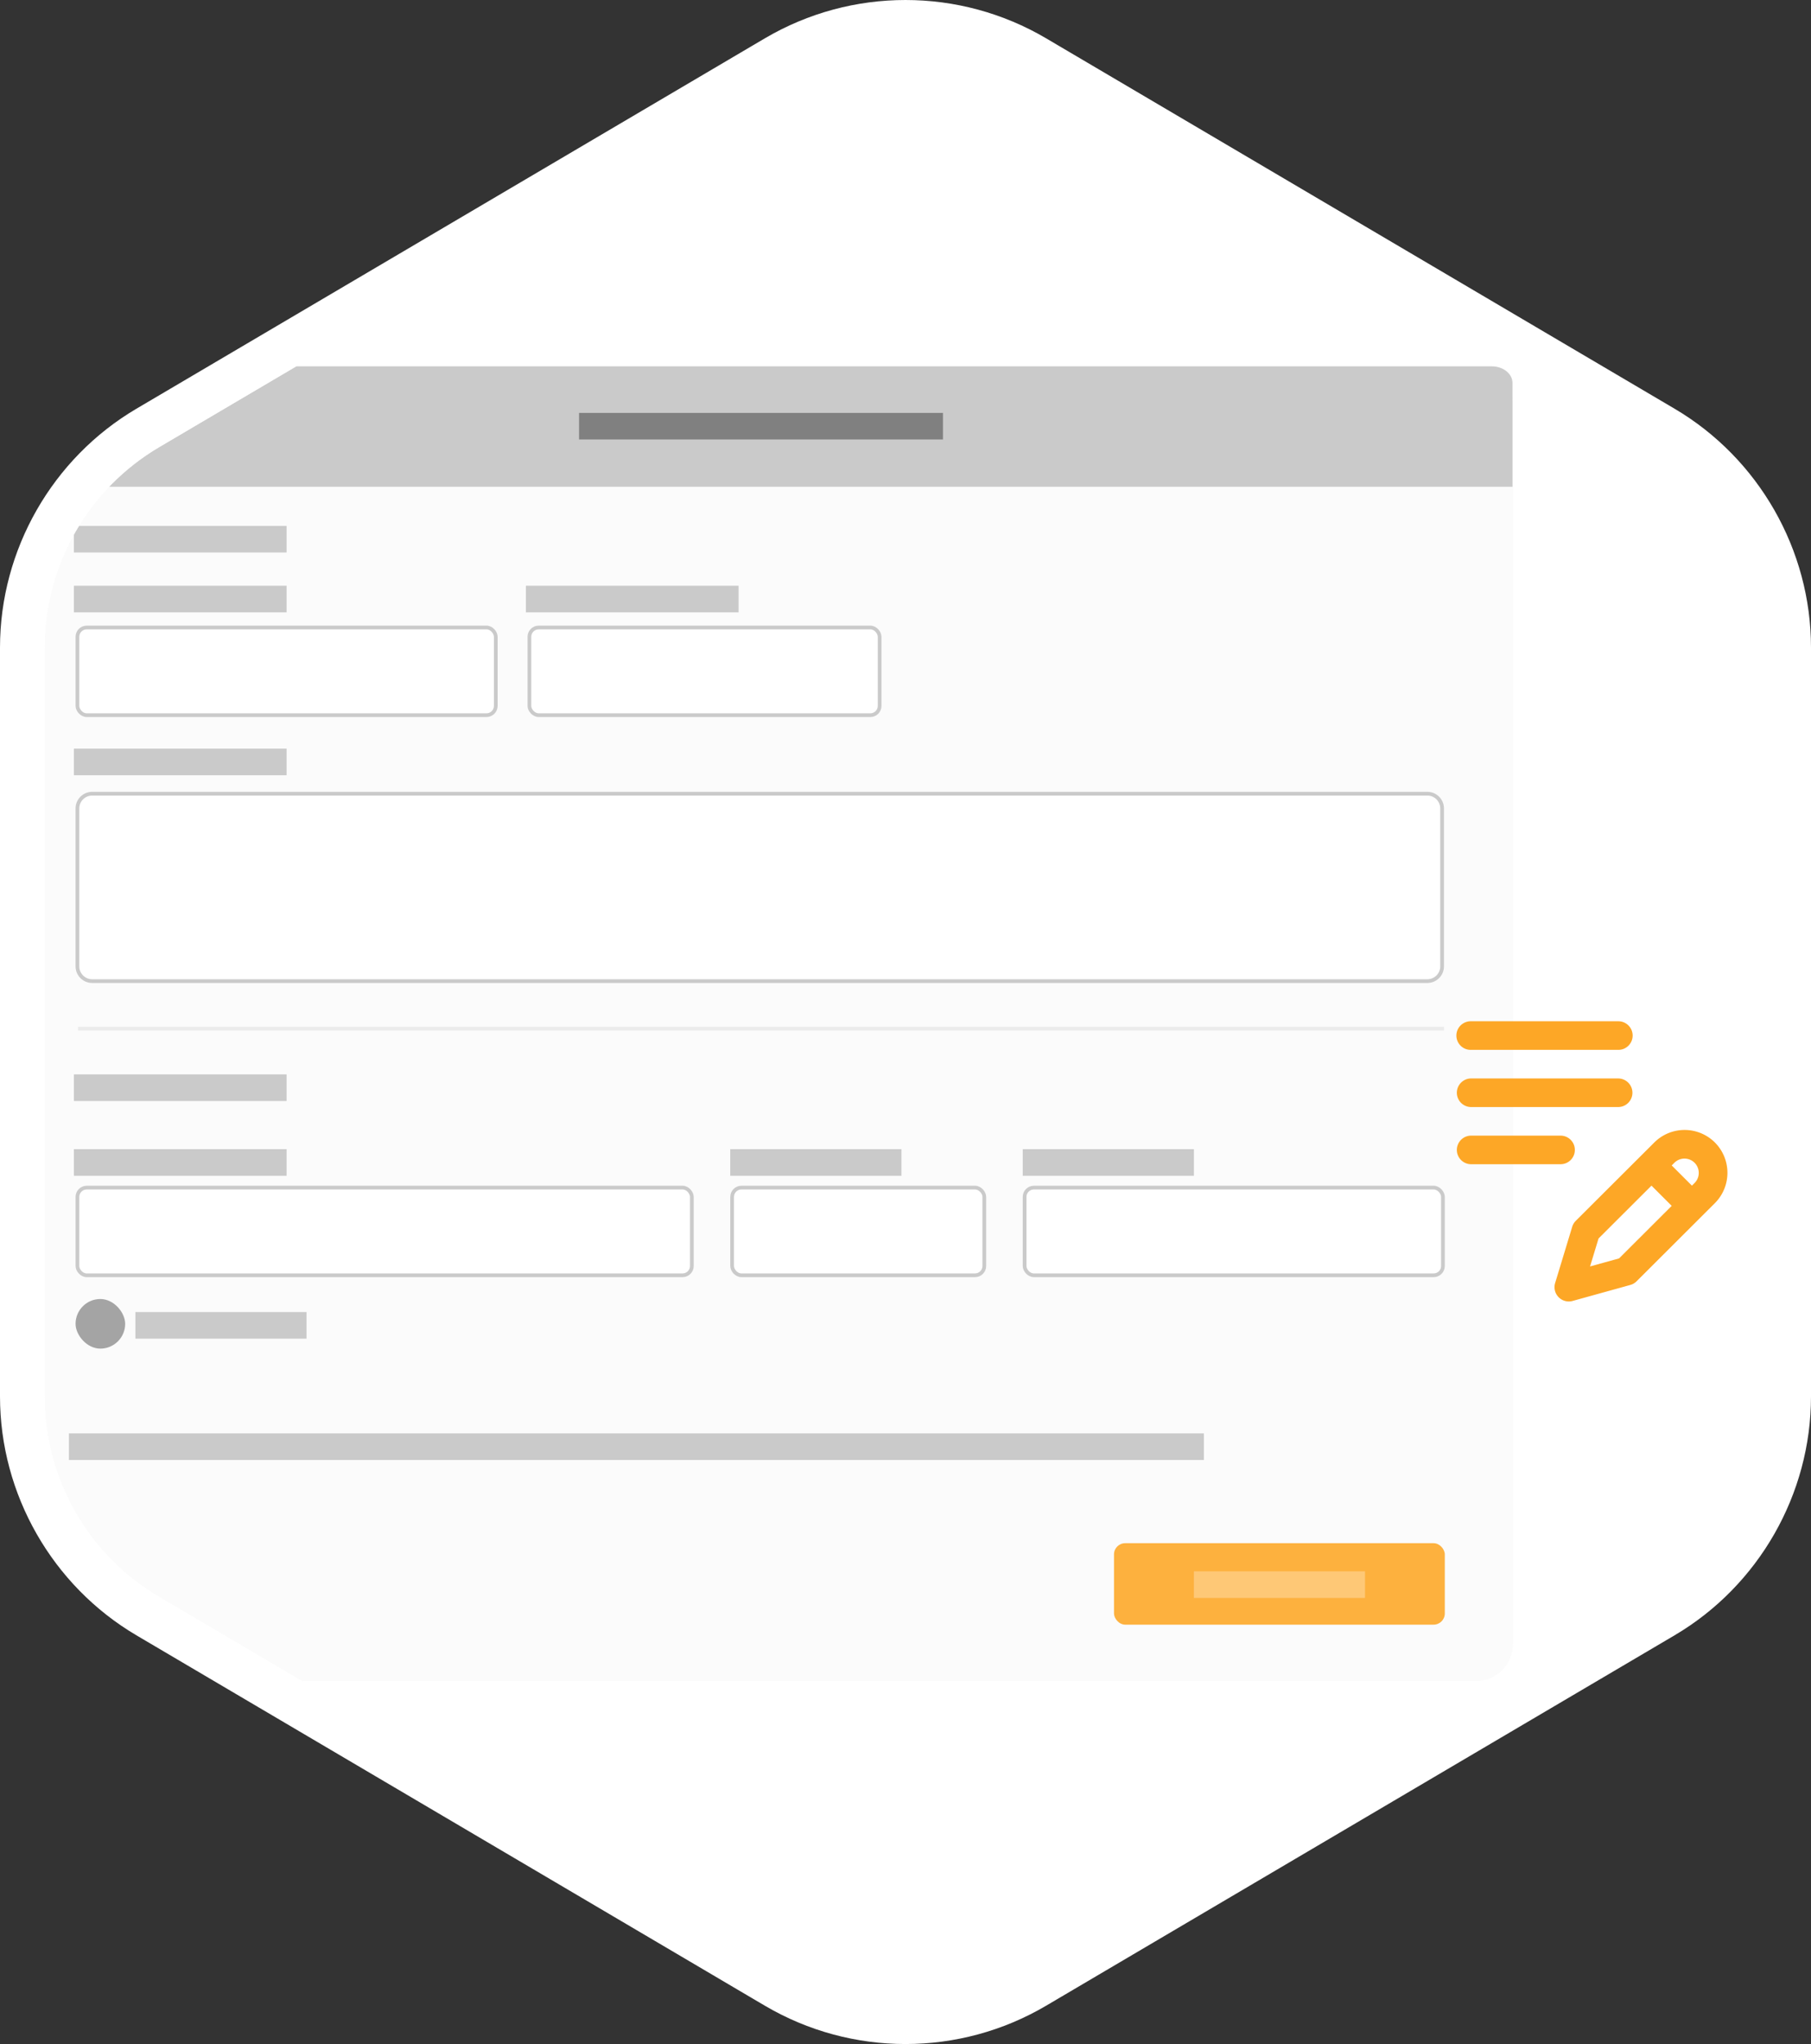 <svg xmlns="http://www.w3.org/2000/svg" xmlns:xlink="http://www.w3.org/1999/xlink" width="486.934" height="549.464" viewBox="0 0 486.934 549.464">
  <rect x="0" y="0" width="486.934" height="549.464" fill="#333333" stroke="none"/>
  <defs>
    <clipPath id="clip-path">
      <rect width="486.934" height="549.464" fill="none"/>
    </clipPath>
    <clipPath id="clip-path-2">
      <path id="Path_216" data-name="Path 216" d="M363.4,0a62.52,62.52,0,0,1,53.864,30.78l99.552,168.947a62.519,62.519,0,0,1,0,63.479L417.266,432.154a62.52,62.52,0,0,1-53.864,30.78H162.072a62.52,62.52,0,0,1-53.864-30.78L8.656,263.206a62.52,62.52,0,0,1,0-63.479L108.208,30.78A62.52,62.52,0,0,1,162.072,0Z" transform="translate(-12734.065 -22214.854) rotate(90)" fill="#fff" stroke="#fff" stroke-width="12"/>
    </clipPath>
  </defs>
  <g id="Component_8_1" data-name="Component 8 – 1" clip-path="url(#clip-path)">
    <g id="Path_215" data-name="Path 215" transform="translate(474.934 11.996) rotate(90)" fill="#fff">
      <path d="M 363.401 468.934 L 162.072 468.934 C 137.92 468.934 115.3 456.008 103.038 435.2 L 3.486 266.252 C -9.157 244.796 -9.157 218.138 3.486 196.682 L 103.038 27.734 C 115.3 6.926 137.92 -6 162.072 -6 L 363.401 -6 C 387.553 -6 410.174 6.926 422.435 27.734 L 521.987 196.682 C 534.63 218.138 534.63 244.796 521.987 266.252 L 422.435 435.2 C 410.174 456.008 387.553 468.934 363.401 468.934 Z" stroke="none"/>
      <path d="M 162.072 0 C 139.934 0 119.446 11.707 108.208 30.78 L 8.656 199.728 C -2.885 219.314 -2.885 243.621 8.656 263.206 L 108.208 432.154 C 119.446 451.227 139.934 462.934 162.072 462.934 L 363.401 462.934 C 385.539 462.934 406.027 451.227 417.266 432.154 L 516.817 263.206 C 528.358 243.621 528.358 219.314 516.817 199.728 L 417.266 30.78 C 406.027 11.707 385.539 0 363.401 0 L 162.072 0 M 162.072 -12 L 363.401 -12 C 389.668 -12 414.269 2.058 427.604 24.688 L 527.156 193.636 C 540.906 216.971 540.906 245.963 527.156 269.298 L 427.604 438.246 C 414.269 460.876 389.668 474.934 363.401 474.934 L 162.072 474.934 C 135.805 474.934 111.204 460.876 97.869 438.246 L -1.683 269.298 C -15.433 245.963 -15.433 216.971 -1.683 193.636 L 97.869 24.688 C 111.204 2.058 135.805 -12 162.072 -12 Z" stroke="none" fill="#fff"/>
    </g>
    <g id="Mask_Group_26" data-name="Mask Group 26" transform="translate(13209 22226.85)" clip-path="url(#clip-path-2)">
      <g id="Group_380" data-name="Group 380" transform="translate(-13301 -22192.371)" opacity="0.89">
        <rect id="Rectangle_166" data-name="Rectangle 166" width="404.789" height="353.439" rx="10" transform="translate(94 64)" fill="#fafafa"/>
        <path id="Rectangle_119" data-name="Rectangle 119" d="M5.559,0H398.665c3.07,0,5.559,2,5.559,4.468v27.9H0V4.468C0,2,2.489,0,5.559,0Z" transform="translate(94.447 64)" fill="#c3c3c3"/>
        <g id="Path_214" data-name="Path 214" transform="translate(112.318 178.377)" fill="#fff">
          <path d="M 363.461 50.881 L 4.468 50.881 C 2.28 50.881 0.5 49.101 0.5 46.913 L 0.5 4.468 C 0.5 2.28 2.28 0.5 4.468 0.5 L 363.461 0.5 C 365.649 0.5 367.429 2.28 367.429 4.468 L 367.429 46.913 C 367.429 49.101 365.649 50.881 363.461 50.881 Z" stroke="none"/>
          <path d="M 4.468 1 C 2.556 1 1 2.556 1 4.468 L 1 46.913 C 1 48.825 2.556 50.381 4.468 50.381 L 363.461 50.381 C 365.373 50.381 366.929 48.825 366.929 46.913 L 366.929 4.468 C 366.929 2.556 365.373 1 363.461 1 L 4.468 1 M 4.468 -1.52587890625e-05 L 363.461 -1.52587890625e-05 C 365.929 -1.52587890625e-05 367.929 2 367.929 4.468 L 367.929 46.913 C 367.929 49.38 365.929 51.381 363.461 51.381 L 4.468 51.381 C 2 51.381 -3.0517578125e-05 49.38 -3.0517578125e-05 46.913 L -3.0517578125e-05 4.468 C -3.0517578125e-05 2 2 -1.52587890625e-05 4.468 -1.52587890625e-05 Z" stroke="none" fill="#c3c3c3"/>
        </g>
        <g id="Group_256" data-name="Group 256" transform="translate(391.53 380.356)">
          <rect id="Rectangle_202" data-name="Rectangle 202" width="88.94" height="21.893" rx="3" fill="#fda726"/>
        </g>
        <g id="Rectangle_233" data-name="Rectangle 233" transform="translate(112.318 133.699)" fill="#fff" stroke="#c3c3c3" stroke-width="1">
          <rect width="113.484" height="24.573" rx="3" stroke="none"/>
          <rect x="0.5" y="0.5" width="112.484" height="23.573" rx="2.5" fill="none"/>
        </g>
        <line id="Line_43" data-name="Line 43" x2="367.259" transform="translate(112.988 242.045)" fill="none" stroke="#c3c3c3" stroke-width="1" opacity="0.3"/>
        <g id="Rectangle_254" data-name="Rectangle 254" transform="translate(112.318 284.266)" fill="#fff" stroke="#c3c3c3" stroke-width="1">
          <rect width="166.205" height="24.573" rx="3" stroke="none"/>
          <rect x="0.5" y="0.5" width="165.205" height="23.573" rx="2.5" fill="none"/>
        </g>
        <g id="Group_269" data-name="Group 269" transform="translate(112.318 314.713)">
          <rect id="Rectangle_69" data-name="Rectangle 69" width="13.338" height="13.338" rx="6.669" transform="translate(0 0)" fill="#999"/>
        </g>
        <g id="Rectangle_271" data-name="Rectangle 271" transform="translate(233.844 133.699)" fill="#fff" stroke="#c3c3c3" stroke-width="1">
          <rect width="95.166" height="24.573" rx="3" stroke="none"/>
          <rect x="0.5" y="0.5" width="94.166" height="23.573" rx="2.5" fill="none"/>
        </g>
        <g id="Rectangle_273" data-name="Rectangle 273" transform="translate(288.352 284.266)" fill="#fff" stroke="#c3c3c3" stroke-width="1">
          <rect width="68.805" height="24.573" rx="3" stroke="none"/>
          <rect x="0.5" y="0.5" width="67.805" height="23.573" rx="2.5" fill="none"/>
        </g>
        <g id="Rectangle_274" data-name="Rectangle 274" transform="translate(366.987 284.266)" fill="#fff" stroke="#c3c3c3" stroke-width="1">
          <rect width="113.484" height="24.573" rx="3" stroke="none"/>
          <rect x="0.5" y="0.5" width="112.484" height="23.573" rx="2.5" fill="none"/>
        </g>
        <rect id="Rectangle_385" data-name="Rectangle 385" width="97.846" height="7.149" transform="translate(247.695 76.51)" fill="#707070"/>
        <rect id="Rectangle_386" data-name="Rectangle 386" width="57.189" height="7.149" transform="translate(111.871 106.892)" fill="#c3c3c3"/>
        <rect id="Rectangle_387" data-name="Rectangle 387" width="57.189" height="7.149" transform="translate(111.871 122.976)" fill="#c3c3c3"/>
        <rect id="Rectangle_388" data-name="Rectangle 388" width="57.189" height="7.149" transform="translate(233.398 122.976)" fill="#c3c3c3"/>
        <rect id="Rectangle_389" data-name="Rectangle 389" width="57.189" height="7.149" transform="translate(111.871 166.761)" fill="#c3c3c3"/>
        <rect id="Rectangle_390" data-name="Rectangle 390" width="57.189" height="7.149" transform="translate(111.871 254.331)" fill="#c3c3c3"/>
        <rect id="Rectangle_391" data-name="Rectangle 391" width="57.189" height="7.149" transform="translate(111.871 274.437)" fill="#c3c3c3"/>
        <rect id="Rectangle_392" data-name="Rectangle 392" width="46.019" height="7.149" transform="translate(288.352 274.437)" fill="#c3c3c3"/>
        <rect id="Rectangle_393" data-name="Rectangle 393" width="46.019" height="7.149" transform="translate(366.987 274.437)" fill="#c3c3c3"/>
        <rect id="Rectangle_394" data-name="Rectangle 394" width="46.019" height="7.149" transform="translate(128.403 318.222)" fill="#c3c3c3"/>
        <rect id="Rectangle_395" data-name="Rectangle 395" width="305.156" height="7.149" transform="translate(110.531 350.837)" fill="#c3c3c3"/>
        <rect id="Rectangle_396" data-name="Rectangle 396" width="46.019" height="7.149" transform="translate(413.006 387.921)" fill="#fff" opacity="0.29"/>
      </g>
    </g>
    <g id="Group_381" data-name="Group 381" transform="translate(-338 -1075.475)">
      <path id="Path_217" data-name="Path 217" d="M153.724,203.843A3.843,3.843,0,0,0,149.881,200H110.3a3.843,3.843,0,0,0,0,7.685h39.58A3.843,3.843,0,0,0,153.724,203.843Z" transform="translate(623.194 1165.379)" fill="#fda726"/>
      <path id="Path_218" data-name="Path 218" d="M110.3,280a3.843,3.843,0,0,0,0,7.685H134.34a3.843,3.843,0,1,0,0-7.685Z" transform="translate(623.194 1100.749)" fill="#fda726"/>
      <path id="Path_220" data-name="Path 220" d="M286.577,275.4a11.54,11.54,0,0,0-16.3,0l-21.1,21.05a3.844,3.844,0,0,0-.963,1.6l-4.594,15.126a3.842,3.842,0,0,0,4.7,4.82l15.51-4.3a3.842,3.842,0,0,0,1.689-.983L286.577,291.7A11.541,11.541,0,0,0,286.577,275.4ZM260.81,306.559l-7.8,2.161,2.284-7.518L269.526,287l5.435,5.435Zm20.335-20.3-.745.743-5.435-5.435.742-.74a3.843,3.843,0,0,1,5.437,5.432Z" transform="translate(512.518 1107.193)" fill="#fda726"/>
      <path id="Path_221" data-name="Path 221" d="M149.881,120H110.3a3.843,3.843,0,1,0,0,7.685h39.58a3.843,3.843,0,1,0,0-7.685Z" transform="translate(623.194 1230.008)" fill="#fda726"/>
    </g>
  </g>
</svg>

